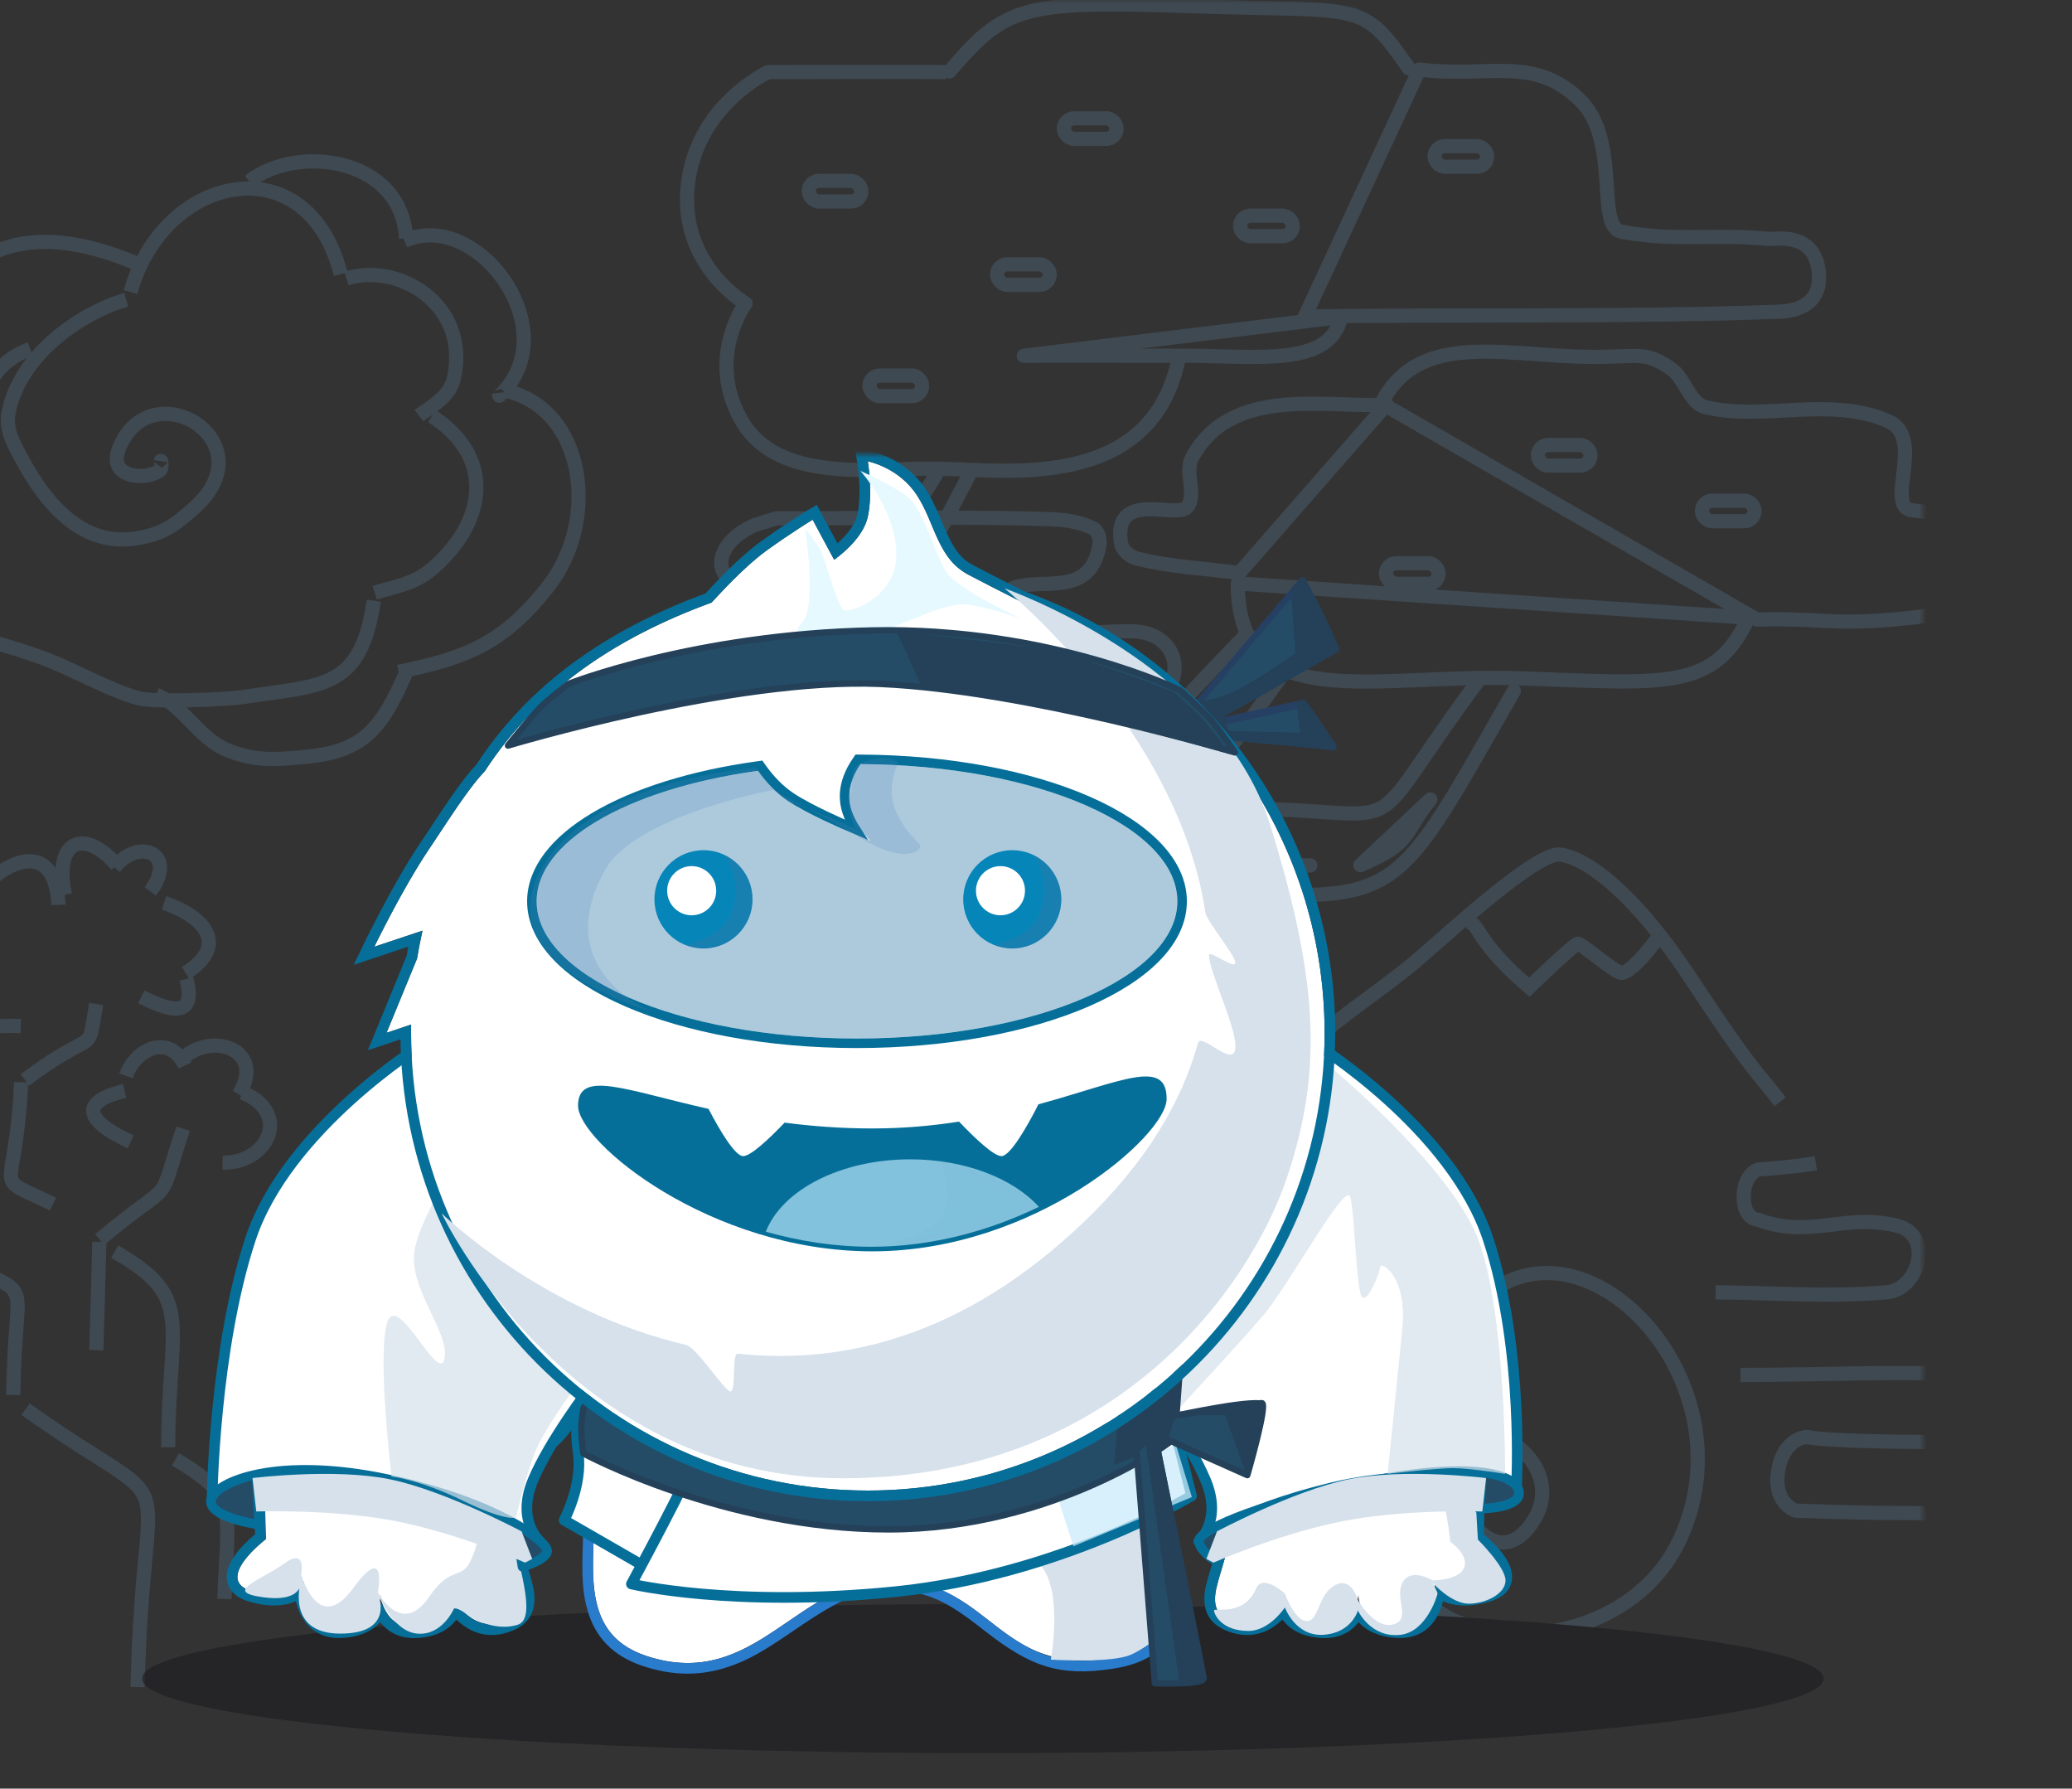 <svg xmlns="http://www.w3.org/2000/svg" width="292" height="252" viewBox="0 0 292 252" xmlns:xlink="http://www.w3.org/1999/xlink">
  <rect x="0" y="0" width="292" height="252" fill="#333333" stroke="none"/>
  <defs>
    <rect id="a" width="292" height="252"/>
    <rect id="c" width="292" height="252"/>
    <path id="e" d="M0,10.197 C2.255,4.345 10.513,0 20.343,0 C28.083,0 34.849,2.693 38.477,6.695 C31.785,9.931 23.663,12.319 14.899,12.319 C9.651,12.319 4.627,11.508 0,10.197 Z"/>
  </defs>
  <g fill="none" fill-rule="evenodd">
    <g opacity=".5">
      <mask id="b" fill="white">
        <use xlink:href="#a"/>
      </mask>
      <g transform="translate(-21)" opacity=".314" mask="url(#b)">
        <g transform="translate(115.131)">
          <path stroke="#81BFF1" stroke-width="2" d="M35.779,133.012 C31.388,117.816 33.108,126.185 31.298,107.737 M37.358,107.751 C39.796,117.766 39.291,122.391 43.897,124.111 C48.504,125.832 70.671,100.346 81.617,89.283 M72.611,114.588 C77.107,108.31 81.603,102.031 86.098,95.753 M73.892,113.905 C107.972,113.249 95.309,121.315 114.352,95.69 M69.624,125.297 C104.065,126.887 100.811,129.42 119.218,97.347 M56.905,154.41 C50.359,141.581 61.837,137.381 70.904,125.745 M17.214,153.297 C30.604,142.128 24.456,148.429 35.651,134.383 M34.925,74.505 C35.289,69.338 34.652,72.315 38.212,66.111 M38.596,74.23 C39.962,71.641 41.327,69.051 42.693,66.462 M39.676,10.062 C47.581,0.844 49.882,0.043 73.947,0.873 C98.011,1.703 97.666,-0.106 104.405,9.622" stroke-linecap="round" stroke-linejoin="round"/>
          <path stroke="#81BFF1" stroke-width="2" d="M38.792,10.163 C35.595,10.09 14.102,10.163 14.102,10.163 C14.102,10.163 4.041,14.789 2.799,26.074 C1.557,37.359 10.942,42.747 10.942,42.747 C10.942,42.747 5.406,50.224 10.212,58.968 C15.346,68.308 28.942,65.9 38.086,66.031 C47.23,66.162 68.33,69.49 72.023,50.224" stroke-linecap="round" stroke-linejoin="round"/>
          <path stroke="#81BFF1" stroke-width="2" d="M50.154,50.124 C53.441,50.089 63.037,50.125 72.984,50.124 C82.932,50.124 93.333,51.784 94.856,44.653 L50.154,50.124 Z M89.76,44.59 C109.669,44.29 136.396,44.703 156.295,43.923 C157.212,43.887 162.812,43.923 162.173,38.237 C161.534,32.55 156.044,33.747 155.139,33.659 C147.446,32.907 142.047,34.049 134.422,32.662 C130.605,31.967 134.422,19.674 128.401,13.964 C121.876,7.777 115.706,11.003 105.884,9.8 L89.76,44.59 Z M12.195,73.991 C6.68,76.458 6.63,80.702 9.006,81.704 C11.383,82.705 27.684,81.073 30.289,83.525 C31.942,85.081 30.678,86.953 30.289,87.367 C22.564,95.589 6.654,81.328 0.473,92.402 C-0.268,93.728 0.106,97.205 1.306,97.975 L13.587,98.768 C20.584,103.261 14.996,107.349 23.257,107.274 C36.51,107.154 44.275,106.956 57.474,105.589 C59.302,105.4 62.778,104.604 62.458,101.335 C62.406,100.798 61.497,99.183 61.953,99.044 C62.18,98.976 72.112,100.308 71.354,93.362 C71.191,91.866 69.753,88.934 65.156,88.934 C59.049,88.934 54.797,89.855 48.731,89.674 C47.777,89.645 46.885,88.851 46.252,88.033 C45.88,87.553 45.84,86.751 45.991,86.133 C47.89,78.334 59.061,86.694 60.801,76.843 C60.95,76.001 60.639,74.806 59.953,74.456 C57.968,73.444 55.709,73.21 53.537,73.14 C40.798,72.733 28.049,73.065 15.305,73.027 L12.195,73.991 Z M101.273,56.978 C93.485,57.629 79.387,54 73.828,64.549 C72.786,66.526 74.569,69.765 73.175,71.435 C71.697,73.208 62.666,68.855 63.846,76.486 C64.018,77.602 65.14,78.447 66.107,78.694 C70.827,79.9 75.705,80.059 80.504,80.741 L101.273,56.978 Z M80.309,82.202 C80.309,101.142 99.525,94.868 119.911,95.562 C140.297,96.257 147.502,97.507 152.25,87.026 L80.309,82.202 Z" stroke-linecap="round" stroke-linejoin="round"/>
          <rect width="7.419" height="2.897" x="19.839" y="25.486" stroke="#81BFF1" stroke-width="2" rx="1.448"/>
          <rect width="7.419" height="2.897" x="55.804" y="16.671" stroke="#81BFF1" stroke-width="2" rx="1.448"/>
          <rect width="7.419" height="2.897" x="80.637" y="30.383" stroke="#81BFF1" stroke-width="2" rx="1.448"/>
          <rect width="7.419" height="2.897" x="101.189" y="79.355" stroke="#81BFF1" stroke-width="2" rx="1.448"/>
          <rect width="7.419" height="2.897" x="145.717" y="70.54" stroke="#81BFF1" stroke-width="2" rx="1.448"/>
          <rect width="7.419" height="2.897" x="122.597" y="62.704" stroke="#81BFF1" stroke-width="2" rx="1.448"/>
          <rect width="7.419" height="2.897" x="46.385" y="37.239" stroke="#81BFF1" stroke-width="2" rx="1.448"/>
          <rect width="7.419" height="2.897" x="28.402" y="52.91" stroke="#81BFF1" stroke-width="2" rx="1.448"/>
          <rect width="7.419" height="2.897" x="34.396" y="90.283" stroke="#81BFF1" stroke-width="2" rx="1.448"/>
          <rect width="7.419" height="2.897" x="108.04" y="20.589" stroke="#81BFF1" stroke-width="2" rx="1.448"/>
          <path stroke="#81BFF1" stroke-width="2" d="M153.455,87.289 C162.555,87.05 163.527,88.044 172.606,87.289 C186.179,86.16 174.311,84.813 184.91,81.44 C189.035,80.128 191.124,81.673 195.333,80.775 C195.748,80.687 198.339,79.629 197.7,77.031 C197.061,74.433 193.923,73.027 193.923,73.027 C193.923,73.027 183.398,72.939 175.275,71.891 C171.468,71.4 177.177,61.72 172.078,59.402 C163.912,55.688 154.23,59.382 146.155,57.339 C143.997,56.793 143.316,53.342 141.436,52.012 C137.029,48.894 136.638,50.793 125.869,50.134 C115.1,49.475 105.189,47.707 100.55,56.803 L153.455,87.289 Z M40.974,151.333 C45.624,147.072 55.778,133.64 60.427,129.38 L40.974,151.333 Z M33.896,145.557 C37.752,141.355 41.609,137.153 45.465,132.951 L33.896,145.557 Z M58.264,118.218 C62.939,113.271 73.793,101.911 78.468,96.964 L58.264,118.218 Z M70.279,121.607 C77.069,122.908 84.215,122.354 90.539,121.929 L70.279,121.607 Z M97.585,121.887 C105.102,118.662 103.444,117.574 107.452,112.625 L97.585,121.887 Z M34.276,111.904 C34.276,120.856 35.601,122.835 36.483,125.754 L34.276,111.904 Z" stroke-linecap="round" stroke-linejoin="round"/>
        </g>
        <g transform="translate(130.297 120.026)">
          <path stroke="#81BFF1" stroke-width="2" d="M0.021,75.466 C12.484,74.401 6.657,73.537 17.568,77.371 M8.085,73.82 C14.101,54.917 24.242,52.276 40.873,55.63"/>
          <path stroke="#81BFF1" stroke-width="2" d="M39.34,55.484 C43.781,44.053 46.836,36.391 58.54,33.947 C72.347,31.063 86.343,50.157 77.636,64.995 C67.826,81.713 45.514,73.69 50.148,61.847 C54.163,51.586 72.143,52.493 65.633,63.674 M80.832,56.483 C90.748,52.992 95.853,55.716 95.096,68.434 M95.901,67.542 C109.449,45.348 138.594,72.545 127.494,96.762 C118.424,116.55 83.281,113.952 88.214,92.54 C92.768,72.776 113.385,84.291 106.735,94.334 C102.013,101.466 97.382,93.479 97.382,93.479 M74.508,27.722 C80.257,22.595 85.85,19.163 90.545,15.131 C95.24,11.099 107.255,0.02 110.509,0.372 C113.876,0.736 120.595,5.114 128.944,17.779 C137.294,30.444 137.737,30.294 141.578,35.194"/>
          <path stroke="#81BFF1" stroke-width="2" d="M97.343,9.871 C99.323,9.813 98.168,12.203 106.223,19.072 C106.223,19.072 112.512,12.947 113.08,12.947 C113.648,12.947 117.616,16.465 119.003,16.996 C120.389,17.527 124.153,12.358 124.153,12.358 M146.603,43.868 C143.095,44.46 138.487,44.745 138.487,44.745 C138.487,44.745 136.441,45.365 136.441,48.598 C136.441,51.83 138.487,51.83 138.487,51.83 C145.768,54.548 150.537,50.885 157.963,52.644 C163.281,53.904 161.165,61.635 156.593,62.043 C148.624,62.755 140.465,62.114 132.481,62.043 M135.975,73.692 C147.356,73.688 158.744,73.101 170.117,73.68 C174.144,73.885 171.842,83.167 168.113,83.167 C146.815,83.167 145.388,82.42 145.388,82.42 C145.388,82.42 142.217,82.443 141.341,86.931 C140.464,91.419 143.388,92.799 143.883,92.818 C155.899,93.275 167.737,93.285 179.752,92.818"/>
        </g>
        <path stroke="#81BFF1" stroke-width="2" d="M11.768,26.32 C4.687,25.997 6.201,28.254 5.479,21.726 M7.001,6.149 C11.365,2.051 16.709,1.175 17.072,9.24 M17.99,7.811 C16.358,-0.046 20.8,-1.577 25.309,3.635 M24.942,3.964 C28.426,-0.349 33.977,1.981 30.022,7.341 M31.961,8.961 C37.4,10.75 41.356,14.825 35.005,18.846 M28.75,22.192 C31.698,23.641 36.771,26.008 35.11,19.656 M22.39,23.201 C21.075,31.027 22.677,26.13 12.36,33.901 M11.818,34.223 C11.077,50.991 7.249,46.923 16.301,51.401 M34.651,40.766 C30.664,52.769 34.006,47.055 22.89,56.399 M22.848,56.731 L22.411,71.984 M24.996,58.09 C36.463,64.617 32.563,67.889 32.545,85.669 M33.566,87.348 C42.574,92.752 40.903,94.044 40.468,107.03 M0.829,58.099 C14.68,65.835 10.901,59.446 10.712,78.289 M12.443,80.292 C35.653,96.814 29.022,84.608 28.228,119.438 M40.214,45.546 C46.531,45.714 50.052,38.61 43.021,35.671 M42.498,35.946 C46.276,29.791 39.127,27.177 34.955,30.553 M34.9,31.862 C32.861,27.465 28.094,29.215 26.587,33.328 M26.405,35.456 C19.458,37.1 21.418,39.955 27.248,42.618" transform="translate(12.16 118.251)"/>
        <g transform="matrix(-1 0 0 1 102.604 22.646)">
          <path stroke="#81BFF1" stroke-width="2" d="M62.545,14.398 C74.444,9.425 85.485,9.742 92.144,22.966 M46.485,2.916 C39.885,-2.321 25.049,-0.62 24.363,10.943 M24.623,11.284 C14.306,6.662 1.587,23.953 11.203,33.103 C11.295,33.19 11.235,32.832 11.25,32.697"/>
          <path stroke="#81BFF1" stroke-width="2" d="M10.472,32.369 C-1.043,34.944 -2.842,50.797 4.293,59.917 C10.829,68.27 16.192,70.099 25.424,72.01 M24.457,72.309 C27.928,80.162 30.438,83.205 38.466,83.98 C42.69,84.388 45.681,84.656 49.621,83.011 C53.711,81.304 55.784,76.702 59.598,75.236"/>
          <path stroke="#81BFF1" stroke-width="2" d="M28.915,61.984 C30.814,74.517 35.881,73.81 47.404,75.571 C49.716,75.925 59.999,76.321 62.027,75.747 C67.115,74.308 71.77,71.261 76.814,69.63 C78.159,69.195 102.298,60.289 101.365,71.851 C101.017,76.17 91.923,79.27 90.776,71.887 M77.342,26.516 C81.845,28.18 84.223,31.679 84.502,37.246 M63.819,19.578 C70.193,21.45 78.713,27.221 80.375,35.377 C80.866,37.783 79.767,39.705 78.654,41.794 C74.987,48.674 69.791,54.571 62.027,53.147 C58.745,52.546 57.102,51.505 54.173,48.863 C43.72,39.436 60.536,29.41 64.857,40.613 C66.508,44.892 60.696,45.043 59.031,43.574 C58.742,43.319 58.876,41.91 58.937,42.323 M63.206,18.509 C58.581,1.734 38.219,-2.458 33.584,15.985 M32.782,16.592 C25.554,14.294 15.382,20.136 17.618,30.582 C18.197,33.285 20.846,34.617 22.57,35.906 M20.755,35.988 C12.299,41.366 12.556,50.24 20.448,57.272 C23.091,59.628 25.539,59.866 28.797,60.869"/>
        </g>
      </g>
    </g>
    <mask id="d" fill="white">
      <use xlink:href="#c"/>
    </mask>
    <g transform="translate(20 64)" mask="url(#d)">
      <g transform="rotate(-44 108.95 -160.69)">
        <path fill="#244C66" fill-rule="nonzero" stroke="#264063" stroke-width="1.075" d="M0.857,13.777 C1.718,14.059 11.078,25.43 11.078,25.43 C11.078,25.43 12.248,18.175 12.248,18.175 L1.151,11.316 C1.151,11.316 -0.004,13.495 0.857,13.777 Z" stroke-linecap="round" stroke-linejoin="round"/>
        <polygon fill="#244C66" fill-rule="nonzero" stroke="#264063" stroke-width=".896" points="1.98 10.582 23.198 2.612 22.692 13.41 1.593 13.621" stroke-linecap="round" stroke-linejoin="round" transform="rotate(15 12.396 8.117)"/>
        <path fill="#244159" fill-rule="nonzero" d="M1.698,7.346 L0.257,13.578 C0.257,13.578 10.693,25.885 11.209,25.885 C11.725,25.885 12.849,18.244 12.849,18.033 C12.849,17.821 11.703,17.371 11.703,17.371 L9.137,20.843 L2.074,13.691 L2.947,11.752 C2.947,11.752 20.64,16.299 21.114,16.299 C21.589,16.299 24.964,5.587 24.69,5.344 C24.416,5.1 22.238,5.342 22.238,5.342 L16.436,12.27 C16.436,12.27 11.42,11.648 7.184,10.385 C2.947,9.122 1.698,7.346 1.698,7.346 Z" style="mix-blend-mode:darken"/>
      </g>
      <ellipse cx="118.5" cy="172.5" fill="#252527" fill-rule="nonzero" rx="118.5" ry="10.5"/>
      <g transform="translate(9.42)">
        <g transform="translate(50.142 127.079)">
          <path fill="#FFFFFF" fill-rule="nonzero" d="M0.208,0.323 C0.208,0.323 2.636,10.362 3.129,18.924 C3.621,27.486 0.4,37.791 10.429,41.197 C26.158,46.472 32.026,29.668 45.724,30.474 C59.421,31.279 60.161,43.989 76.04,41.546 C88.671,39.602 81.607,29.388 81.607,22.558 C81.607,15.728 83.509,1.773 83.509,1.773 L0.208,0.323 Z" transform="translate(1 1)"/>
          <path stroke="#297BCC" stroke-width="1.5" d="M0.479,1.5 C0.502,1.594 0.546,1.778 0.607,2.043 C0.709,2.487 0.822,2.997 0.945,3.565 C1.296,5.189 1.646,6.953 1.973,8.795 C2.457,11.517 2.846,14.169 3.107,16.66 C3.228,17.812 3.32,18.917 3.38,19.967 C3.463,21.406 3.45,22.775 3.363,25.219 C3.355,25.45 3.355,25.45 3.347,25.68 C3.156,30.982 3.243,33.239 4.014,35.782 C5.056,39.22 7.318,41.593 11.188,42.907 C15.41,44.323 19.18,44.295 22.887,43.038 C25.666,42.096 27.672,40.913 31.994,37.954 C32.011,37.942 32.011,37.942 32.028,37.93 C38.67,33.381 41.845,31.938 46.68,32.222 C51.536,32.508 54.321,33.917 59.209,37.737 C59.455,37.929 59.455,37.929 59.701,38.121 C65.879,42.946 69.731,44.429 77.154,43.287 C81.582,42.606 84.072,40.873 84.956,38.102 C85.622,36.015 85.405,33.868 84.469,29.906 C84.427,29.729 84.395,29.595 84.321,29.286 C83.588,26.22 83.357,24.975 83.357,23.558 C83.357,21.472 83.536,18.573 83.859,15.073 C83.988,13.673 84.138,12.203 84.304,10.686 C84.511,8.79 84.734,6.919 84.956,5.154 C85.034,4.536 85.106,3.976 85.171,3.484 C85.21,3.189 85.238,2.982 85.253,2.874 L85.367,2.038 L84.522,2.023 L1.221,0.573 L0.251,0.556 L0.479,1.5 Z"/>
          <path fill="#D6E1EB" fill-rule="nonzero" d="M2.233,6.503 C2.233,6.503 26.007,23.63 42.184,23.63 C58.361,23.63 64.109,25.793 67.191,29.58 C70.274,33.368 68.523,42.749 68.523,42.749 C68.523,42.749 77.08,43.278 79.808,42.056 C82.536,40.834 84.606,38.848 84.606,34.848 C84.606,30.849 82.536,23.63 82.536,23.63 L84.229,2.714 C84.229,2.714 67.439,18.809 41,18.809 C14.561,18.809 2.233,6.503 2.233,6.503 Z" style="mix-blend-mode:multiply"/>
        </g>
        <g transform="translate(3 84)">
          <path fill="#FFFFFF" fill-rule="nonzero" d="M25.556,0.42 C25.556,0.42 20.951,5.027 15.784,11.685 C10.618,18.343 3.569,28.716 3.569,28.716 L11.875,25.954 C11.875,25.954 9.834,28.748 7.967,31.017 C6.1,33.286 5.035,35.62 5.035,35.62 L10.41,35.16 C10.41,35.16 6.577,42.244 5.035,49.889 C3.494,57.535 4.058,67.84 4.058,67.84 C4.058,67.84 -3.495,73.565 2.103,75.205 C7.701,76.846 9.432,73.824 9.432,73.824 C9.432,73.824 9.218,80.657 14.807,80.268 C20.396,79.879 20.182,75.666 20.182,75.666 C20.182,75.666 20.604,80.701 25.556,80.268 C30.508,79.835 30.442,76.126 30.442,76.126 C30.442,76.126 33.126,81.476 38.26,79.348 C43.395,77.22 37.572,71.339 38.26,64.158 C38.948,56.977 41.29,56.031 44.123,53.571 C46.957,51.112 48.521,46.667 48.521,46.667 L25.556,0.42 Z" transform="translate(1 1)"/>
          <path stroke="#066F99" stroke-width="1.5" d="M10.842,28.42 C10.315,29.114 9.785,29.799 9.27,30.448 C9.119,30.637 8.972,30.822 8.827,31.001 C8.677,31.187 8.53,31.367 8.388,31.541 C8.336,31.604 8.284,31.667 8.232,31.731 C7.43,32.731 6.72,33.799 6.11,34.867 C5.896,35.241 5.709,35.589 5.551,35.902 C5.455,36.092 5.388,36.231 5.353,36.309 L4.82,37.477 L6.099,37.367 L10.13,37.022 C10.022,37.242 9.91,37.475 9.794,37.72 C9.082,39.221 8.37,40.87 7.706,42.618 C6.66,45.369 5.831,48.104 5.3,50.741 C4.994,52.256 4.757,53.934 4.583,55.747 C4.203,59.686 4.139,63.852 4.258,67.606 C4.268,67.936 4.279,68.232 4.29,68.491 C4.188,68.575 4.072,68.672 3.943,68.782 C3.454,69.198 2.965,69.652 2.506,70.13 C1.769,70.899 1.18,71.656 0.793,72.39 C-0.284,74.429 0.326,76.173 2.892,76.925 C5.907,77.808 8.195,77.523 9.804,76.459 C9.899,77.091 10.05,77.716 10.268,78.312 C11.162,80.76 12.99,82.216 15.859,82.017 C18.43,81.838 20.155,80.883 21.121,79.389 C21.153,79.34 21.184,79.29 21.213,79.241 C21.232,79.276 21.251,79.311 21.271,79.346 C22.302,81.191 24.07,82.239 26.622,82.016 C28.888,81.817 30.442,80.961 31.354,79.644 C31.518,79.407 31.654,79.169 31.765,78.935 C31.925,79.125 32.1,79.319 32.291,79.513 C34.217,81.469 36.677,82.23 39.547,81.041 C41.34,80.298 42.155,79.054 42.147,77.31 C42.141,76.13 42.075,75.872 41.019,72.306 C40.135,69.319 39.801,67.374 40.007,65.23 C40.466,60.436 41.444,58.609 44.009,56.473 C44.12,56.38 44.235,56.285 44.389,56.159 C44.584,55.999 44.696,55.908 44.784,55.835 C45.117,55.563 45.365,55.354 45.615,55.138 C46.48,54.388 47.274,53.435 48.003,52.327 C48.638,51.362 49.189,50.333 49.656,49.304 C49.819,48.944 49.961,48.609 50.08,48.308 C50.152,48.124 50.202,47.991 50.228,47.916 L50.334,47.617 L50.193,47.333 L27.228,1.086 L26.764,0.151 L26.026,0.889 C25.988,0.927 25.916,1 25.812,1.106 C25.64,1.282 25.44,1.489 25.214,1.725 C24.569,2.4 23.843,3.179 23.052,4.052 C20.793,6.545 18.465,9.296 16.192,12.225 C15.156,13.56 14,15.101 12.746,16.814 C12.456,17.211 12.161,17.615 11.862,18.028 C10.074,20.493 8.208,23.133 6.374,25.773 C5.732,26.697 5.14,27.555 4.612,28.325 C4.427,28.594 4.263,28.834 4.122,29.04 C3.979,29.25 3.979,29.25 3.949,29.294 L2.704,31.126 L4.806,30.427 L10.842,28.42 L10.842,28.42 Z"/>
        </g>
        <path fill="#D6E1EB" fill-rule="nonzero" d="M34.97,109.826 C34.97,109.826 40.223,120.009 43.57,123.198 C46.916,126.387 51.993,131.914 51.993,131.914 C51.993,131.914 52.763,135.249 49.176,138.378 C45.59,141.507 41.701,145.676 42.572,150.874 C43.444,156.072 46.373,163.986 43.57,164.902 C40.766,165.818 37.672,164.409 36.321,163.409 C34.97,162.409 34.553,162.633 34.553,162.633 C34.553,162.633 32.923,166.475 29.374,166.162 C25.826,165.849 23.831,160.502 23.831,160.502 C23.831,160.502 26.4,166.162 18.527,166.162 C10.653,166.162 13.009,158.586 13.009,158.586 C13.009,158.586 13.559,161.813 7.706,161.044 C1.853,160.274 7.364,158.66 10.609,156.303 C13.855,153.946 13.009,157.795 13.009,157.795 C13.009,157.795 15.421,166.513 20.308,159.815 C25.195,153.116 23.831,160.332 23.831,160.332 C23.831,160.332 27.153,166.657 31.017,161.044 C34.881,155.43 35.905,160.06 37.849,153.31 C39.794,146.559 36.902,135.461 34.553,133.273 C32.204,131.085 31.732,129.837 31.732,129.837 C31.732,129.837 32.305,133.892 32.924,134.714 C33.543,135.536 29.767,132.289 28.908,130.465 C28.049,128.641 28.315,123.379 31.434,117.369 C34.553,111.359 34.97,109.826 34.97,109.826 Z" style="mix-blend-mode:multiply"/>
        <g fill-rule="nonzero" transform="translate(0 82.725)">
          <path fill="#FFFFFF" stroke="#066F99" stroke-width="1.5" d="M30.21,0.366 C30.21,0.366 11.028,12.239 5.882,27.843 C0.736,43.447 0.476,64.264 0.476,64.264 C0.476,64.264 9.707,59.24 20.501,61.148 C31.295,63.056 46.658,70.435 46.658,70.435 C46.658,70.435 43.315,67.58 45.666,61.891 C48.018,56.203 53.871,48.602 53.871,48.602 L30.21,0.366 Z" stroke-linecap="round" stroke-linejoin="round"/>
          <path fill="#244C66" stroke="#066F99" stroke-width="1.344" d="M7.122,68.095 C7.122,68.095 -0.266,67.057 0.332,64.547 C0.931,62.036 9.611,58.377 25.162,61.663 C40.713,64.948 47.689,70.485 47.689,71.756 C47.689,73.028 44.213,74.019 44.213,74.019 L43.456,69.393 C43.456,69.393 34.509,63.754 24.924,62.333 C15.34,60.911 6.796,62.023 6.796,62.023 L7.122,68.095 Z" stroke-linecap="round" stroke-linejoin="round"/>
          <path fill="#D6E1EB" d="M6.166,61.518 L6.698,66.23 C6.698,66.23 17.908,65.848 26.829,67.686 C35.749,69.524 44.579,73.433 44.579,73.433 L45.583,72.91 L44.087,69.034 C44.087,69.034 33.36,63.315 25.565,61.702 C17.769,60.089 6.166,61.518 6.166,61.518 Z" style="mix-blend-mode:multiply"/>
          <path fill="#D6E1EB" d="M25.756,61.296 C25.756,61.296 23.736,44.612 25.104,39.725 C26.473,34.838 32.388,48.425 33.202,44.719 C34.017,41.013 28.103,34.804 28.99,29.472 C29.876,24.141 37.093,13.454 37.093,14.27 C37.093,15.086 52.897,47.023 52.897,47.023 C52.897,47.023 47.215,54.429 45.807,58.318 C44.399,62.207 43.309,67.092 43.309,67.092 C43.309,67.092 41.89,67.678 35.792,64.7 C29.695,61.721 25.756,61.296 25.756,61.296 Z" opacity=".7" style="mix-blend-mode:multiply"/>
        </g>
        <g transform="translate(132 84)">
          <path fill="#FFFFFF" fill-rule="nonzero" d="M23.652,0.42 C23.652,0.42 32.817,9.082 36.88,16.446 C42.331,26.325 48.356,43.746 47.198,42.113 C45.412,41.869 42.333,40.261 40.527,40.357 C40.527,40.357 42.632,42.244 44.174,49.889 C45.715,57.535 45.151,67.84 45.151,67.84 C45.151,67.84 52.704,73.565 47.105,75.205 C41.507,76.846 39.776,73.824 39.776,73.824 C39.776,73.824 39.99,80.657 34.402,80.268 C28.813,79.879 29.027,75.666 29.027,75.666 C29.027,75.666 28.604,80.701 23.652,80.268 C18.7,79.835 18.766,76.126 18.766,76.126 C18.766,76.126 16.083,81.476 10.948,79.348 C5.814,77.22 11.636,71.339 10.948,64.158 C10.261,56.977 7.919,56.031 5.085,53.571 C2.252,51.112 0.688,46.667 0.688,46.667 L23.652,0.42 Z" transform="translate(1 1)"/>
          <path stroke="#066F99" stroke-width="1.5" d="M43.234,42.373 C43.625,42.483 44.074,42.627 44.597,42.807 C44.725,42.851 44.856,42.897 45.026,42.956 C46.62,43.514 47.225,43.711 47.844,43.817 C47.854,43.825 47.865,43.832 47.876,43.839 C48.257,44.088 48.802,43.985 49.016,43.511 C49.126,43.268 49.113,43.091 49.047,42.744 C48.976,42.37 48.809,41.764 48.557,40.957 C48.04,39.303 47.202,36.922 46.219,34.33 C43.773,27.881 40.987,21.523 38.537,17.084 C38.013,16.134 37.392,15.138 36.683,14.101 C35.574,12.479 34.263,10.776 32.792,9.022 C31.124,7.034 29.339,5.082 27.554,3.248 C26.929,2.606 26.349,2.024 25.827,1.513 C25.514,1.206 25.289,0.989 25.167,0.875 L24.431,0.179 L23.98,1.086 L1.016,47.333 L0.875,47.617 L0.98,47.916 C1.007,47.991 1.056,48.125 1.129,48.308 C1.248,48.609 1.39,48.944 1.553,49.304 C2.02,50.333 2.571,51.362 3.205,52.327 C3.935,53.435 4.729,54.388 5.594,55.138 C5.843,55.354 6.092,55.563 6.424,55.835 C6.512,55.908 6.624,55.999 6.82,56.159 C6.974,56.285 7.089,56.38 7.2,56.473 C9.764,58.609 10.743,60.436 11.202,65.23 C11.407,67.374 11.074,69.319 10.19,72.306 C9.134,75.872 9.068,76.131 9.062,77.31 C9.054,79.054 9.869,80.298 11.661,81.041 C14.532,82.23 16.991,81.469 18.917,79.513 C19.109,79.319 19.284,79.125 19.443,78.935 C19.554,79.169 19.69,79.407 19.855,79.644 C20.766,80.961 22.32,81.817 24.587,82.016 C27.139,82.239 28.907,81.191 29.938,79.346 C29.957,79.311 29.977,79.276 29.995,79.241 C30.025,79.29 30.056,79.34 30.087,79.389 C31.054,80.883 32.778,81.838 35.35,82.017 C38.219,82.216 40.047,80.76 40.941,78.312 C41.159,77.716 41.31,77.091 41.405,76.459 C43.014,77.523 45.302,77.808 48.316,76.925 C50.883,76.173 51.493,74.429 50.416,72.39 C50.029,71.656 49.44,70.899 48.702,70.13 C48.244,69.652 47.755,69.198 47.266,68.782 C47.137,68.672 47.02,68.575 46.918,68.491 C46.929,68.232 46.941,67.936 46.951,67.606 C47.07,63.851 47.006,59.686 46.626,55.747 C46.451,53.934 46.214,52.256 45.909,50.741 C45.596,49.187 45.245,47.796 44.863,46.558 C44.318,44.791 43.733,43.402 43.138,42.347 L43.234,42.373 Z"/>
        </g>
        <path fill="#D6E1EB" fill-rule="nonzero" d="M157.581,86.167 C157.581,86.167 166.885,95.594 171.043,104.029 C175.2,112.463 180.816,128.559 180.816,128.559 L174.65,126.573 C174.65,126.573 178.207,134.955 178.207,138.743 C178.207,142.531 178.857,152.914 178.857,152.914 C178.857,152.914 182.749,156.787 182.749,158.666 C182.749,160.545 179.982,161.944 177.547,161.944 C175.113,161.944 172.464,159.002 172.464,159.002 C172.464,159.002 173.178,160.336 173.168,160.523 C173.157,160.71 171.655,165.881 167.982,166.326 C163.737,166.839 161.944,162.903 161.944,162.903 C161.944,162.903 161.081,166.065 157.096,166.326 C153.11,166.586 151.654,162.472 151.654,162.472 C151.654,162.472 149.504,165.785 146.514,165.785 C142.661,165.785 141.667,163.371 141.667,162.903 C141.667,162.435 145.868,163.834 147.592,159.815 C148.521,157.651 151.654,160.523 151.654,160.523 C151.654,160.523 153.003,164.257 154.649,164.393 C156.294,164.528 156.38,161.217 158.041,159.815 C160.881,157.418 161.944,161.43 161.944,161.43 C161.944,161.43 164.292,165.584 166.923,164.864 C169.553,164.145 167.062,161.246 168.219,159.002 C169.375,156.758 172.464,158.666 172.464,158.666 C172.464,158.666 176.234,158.684 176.922,156.851 C177.61,155.018 174.978,153.243 174.978,153.243 C174.978,153.243 172.814,132.13 164.47,128.254 C156.126,124.378 133.967,132.275 133.967,132.275 C133.967,132.275 147.306,119.839 151.383,108.868 C155.461,97.897 157.581,86.167 157.581,86.167 Z" style="mix-blend-mode:multiply"/>
        <g fill-rule="nonzero" transform="matrix(-1 0 0 1 184.83 82.725)">
          <path fill="#FFFFFF" stroke="#066F99" stroke-width="1.5" d="M28.864,0.366 C28.864,0.366 9.682,12.239 4.536,27.843 C-0.61,43.447 0.542,62.884 0.542,62.884 C0.542,62.884 12.78,59.576 26.529,62.884 C40.277,66.192 45.312,70.435 45.312,70.435 C45.312,70.435 41.969,67.58 44.321,61.891 C46.672,56.203 52.525,48.602 52.525,48.602 L28.864,0.366 Z" stroke-linecap="round" stroke-linejoin="round"/>
          <path fill="#244C66" stroke="#066F99" stroke-width="1.344" d="M5.775,65.838 C5.775,65.838 -0.386,65.829 0.213,63.319 C0.811,60.809 7.466,59.047 23.017,62.333 C38.568,65.618 45.292,69.071 45.292,70.342 C45.292,71.614 43.334,72.902 43.334,72.902 L42.11,69.393 C42.11,69.393 33.163,63.754 23.578,62.333 C13.994,60.911 5.45,62.023 5.45,62.023 L5.775,65.838 Z" stroke-linecap="round" stroke-linejoin="round"/>
          <path fill="#D6E1EB" d="M4.821,61.518 L5.352,66.23 C5.352,66.23 16.563,65.848 25.483,67.686 C34.404,69.524 43.234,73.433 43.234,73.433 L44.237,72.91 L42.742,69.034 C42.742,69.034 32.014,63.315 24.219,61.702 C16.423,60.089 4.821,61.518 4.821,61.518 Z" style="mix-blend-mode:multiply"/>
          <path fill="#D6E1EB" d="M18.698,60.933 C18.698,60.933 17.414,48.288 16.638,40.587 C15.862,32.886 19.747,31 19.747,31.743 C19.747,32.486 21.416,36.714 22.269,36.081 C23.122,35.449 23.311,24.168 23.976,21.911 C24.641,19.653 32.689,34.484 36.242,38.633 C39.795,42.783 49.288,53.002 49.288,53.002 L48.734,44.197 L27.086,3.295 C27.086,3.295 9.792,17.638 5.911,27.929 C2.031,38.221 2.131,60.933 2.131,60.933 C2.131,60.933 7.018,60.126 9.476,60.126 C11.934,60.126 18.698,60.933 18.698,60.933 Z" opacity=".7" style="mix-blend-mode:multiply"/>
        </g>
        <g fill-rule="nonzero" transform="translate(49.796 128.528)">
          <path fill="#FFFFFF" stroke="#066F99" stroke-width="1.5" d="M2.566,5.009 C2.566,5.009 1.628,7.665 2.27,12.195 C2.912,16.726 0.287,21.651 0.287,21.651 L14.257,29.7 L17.836,16.726 L2.566,5.009 Z" stroke-linecap="round" stroke-linejoin="round"/>
          <path fill="#FFFFFF" stroke="#066F99" stroke-width="1.5" d="M18.439,13.424 C18.439,14.611 9.766,30.64 9.766,30.64 C9.766,30.64 24.007,34.054 47.06,31.718 C70.114,29.382 88.7,18.221 88.7,18.221 L86.146,8.083 C86.146,8.083 18.439,12.236 18.439,13.424 Z" stroke-linecap="round" stroke-linejoin="round"/>
          <polygon fill="#C8EAFA" points="70.05 19.078 72.046 25.325 88.75 18.398 86.487 10.978" opacity=".738" style="mix-blend-mode:multiply"/>
          <path fill="#244C66" stroke="#244159" stroke-width=".896" d="M4.359,3.108 L3.007,5.919 C3.007,5.919 2.657,7.949 2.694,8.778 C2.808,11.312 3.007,12.252 3.007,12.252 C3.007,12.252 22.778,22.95 46.015,22.95 C69.253,22.95 86.372,10.402 86.372,10.036 C86.372,9.671 87.08,0 87.08,0 C87.08,0 82.887,14.401 44.615,11.475 C27.293,10.151 4.359,3.108 4.359,3.108 Z" stroke-linecap="round" stroke-linejoin="round"/>
          <path fill="#244C66" stroke="#244159" stroke-width=".896" d="M80.89,10.985 L83.536,44.625 C83.536,44.625 90.376,44.87 90.376,43.968 C90.376,43.066 83.53,9.789 83.53,9.789 L80.89,10.985 Z M83.969,9.696 L96.561,15.306 C96.561,15.306 99.503,5.159 98.602,5.159 C97.702,5.159 84.571,7.203 84.571,7.203 L83.969,9.696 Z" stroke-linecap="round" stroke-linejoin="round"/>
          <path fill="#244159" d="M78.352,6.911 L77.798,13.87 L80.62,12.764 L82.274,11.032 L87.027,44.842 C87.027,44.842 88.265,45.09 89.412,44.805 C90.559,44.52 90.871,43.968 90.871,43.968 L84.261,11.151 L85.141,10.699 L86.504,6.859 L93.402,6.821 L96.565,15.583 C96.565,15.583 99.454,6.282 99.041,5.051 C98.629,3.819 86.235,6.535 86.235,6.535 L86.69,0.181 C86.69,0.181 85.224,2.596 82.829,4.356 C80.433,6.115 78.352,6.911 78.352,6.911 Z" style="mix-blend-mode:darken"/>
        </g>
        <g transform="translate(21.328)">
          <path fill="#FFFFFF" fill-rule="nonzero" d="M47.528,19.896 C48.741,18.594 52.216,14.771 55.297,12.553 C59.016,9.875 61.777,8.224 61.777,8.224 L64.801,13.851 C64.801,13.851 68.823,11.164 69.553,7.791 C70.283,4.419 69.553,0 69.553,0 C69.553,0 73.875,0.813 76.465,4.761 C79.056,8.709 79.305,13.644 83.81,16.016 C86.003,17.171 88.725,18.553 90.94,19.667 C115.967,28.509 133.923,52.425 133.923,80.511 C133.923,116.107 105.079,145.006 69.553,145.006 C34.027,145.006 5.184,116.107 5.184,80.511 C5.184,80.124 5.188,79.738 5.194,79.353 L1.728,80.511 L6.029,70.045 C6.244,68.723 6.5,67.415 6.795,66.121 L0,68.391 C0,68.391 4.058,60.016 7.776,54.54 C9.922,51.379 13.188,46.098 15.567,43.662 C23.122,32.032 34.317,24.722 47.528,19.896 Z" transform="translate(2 1)"/>
          <path stroke="#066F99" stroke-width="1.5" d="M49.101,20.254 C34.801,25.508 24.142,33.196 16.978,44.191 C15.998,45.206 14.848,46.694 13.45,48.702 C13.106,49.197 12.746,49.724 12.36,50.298 C11.806,51.121 9.634,54.414 9.156,55.118 C8.87,55.538 8.578,55.983 8.28,56.449 C7.633,57.462 6.96,58.574 6.267,59.77 C5.089,61.804 3.911,63.981 2.788,66.158 C2.395,66.92 2.037,67.627 1.72,68.262 C1.53,68.644 1.396,68.917 1.325,69.064 L0.549,70.666 L2.238,70.102 L7.782,68.25 C7.605,69.109 7.445,69.972 7.303,70.84 L3.034,81.226 L2.412,82.741 L3.966,82.222 L6.434,81.398 C6.434,81.435 6.434,81.473 6.434,81.511 C6.434,117.521 35.612,146.756 71.553,146.756 C107.494,146.756 136.673,117.52 136.673,81.511 C136.673,53.634 119.024,29.087 93.189,19.959 C90.546,18.623 88.082,17.365 86.159,16.352 C83.918,15.172 82.901,13.651 81.325,9.889 C81.224,9.647 81.224,9.647 81.122,9.403 C81.043,9.216 80.978,9.061 80.915,8.912 C80.265,7.388 79.749,6.351 79.093,5.35 C78.356,4.227 77.45,3.279 76.413,2.491 C75.388,1.712 74.292,1.13 73.196,0.715 C72.532,0.464 72.008,0.322 71.692,0.263 L70.639,0.065 L70.813,1.122 C70.822,1.177 70.839,1.287 70.861,1.446 C70.898,1.713 70.935,2.016 70.97,2.348 C71.122,3.816 71.178,5.326 71.079,6.726 C71.031,7.416 70.945,8.055 70.82,8.633 C70.562,9.825 69.802,11.048 68.688,12.232 C68.182,12.77 67.637,13.263 67.093,13.698 C67.079,13.709 67.065,13.72 67.051,13.731 L64.438,8.869 L64.066,8.178 L63.392,8.581 C63.303,8.634 63.134,8.737 62.892,8.887 C62.492,9.135 62.034,9.425 61.524,9.755 C60.071,10.695 58.497,11.765 56.859,12.944 C56.402,13.273 55.926,13.644 55.432,14.054 C54.706,14.655 53.948,15.335 53.162,16.084 C52.335,16.871 51.508,17.703 50.655,18.596 C50.333,18.933 50.022,19.264 49.684,19.626 C49.559,19.76 49.269,20.072 49.101,20.254 L49.101,20.254 Z"/>
          <path fill="#E6F9FF" fill-rule="nonzero" d="M70.507,2.347 C70.507,2.347 75.384,7.709 75.579,13.887 C75.775,20.065 69.075,22.422 68.19,21.95 C67.306,21.478 65.592,15.069 65.003,13.75 C64.414,12.431 62.709,10.494 62.709,10.494 C62.709,10.494 64.464,21.438 62.287,23.684 C60.111,25.93 63.93,26.774 69.438,26.029 C74.946,25.283 81.991,20.479 85.94,21.214 C89.889,21.95 93.231,23.188 93.231,23.188 C93.231,23.188 84.15,19.092 82.513,16.421 C80.876,13.75 79.359,7.566 76.977,5.849 C74.595,4.133 70.507,2.347 70.507,2.347 Z" style="mix-blend-mode:multiply"/>
          <path fill="#D6E1EB" fill-rule="nonzero" d="M11.487,106.944 C11.487,106.944 29.095,144.272 68.041,144.272 C106.986,144.272 125.597,116.787 130.586,102.007 C135.575,87.227 135.234,74.513 128.169,51.985 C121.104,29.456 90.815,18.895 90.815,18.895 C90.815,18.895 115.282,38.722 119.137,64.638 C119.305,65.772 123.249,70.45 123.335,71.606 C123.421,72.762 119.622,69.737 119.638,70.576 C119.685,73.096 123.751,81.224 123.335,83.822 C122.919,86.421 118.515,81.382 118.079,82.959 C115.801,91.182 110.862,99.662 102.116,108.052 C85.028,124.443 67.91,128.285 53.225,126.723 C52.341,126.628 53.029,132.168 52.163,132.037 C51.298,131.905 47.444,125.837 45.918,125.482 C25.598,120.761 11.487,106.944 11.487,106.944 Z" style="mix-blend-mode:multiply"/>
        </g>
        <g transform="translate(44.862 42.76)">
          <path fill="#ADCADD" fill-rule="nonzero" d="M45.987,0.898 C70.675,1.012 90.636,9.629 90.636,20.227 C90.636,30.896 70.407,39.557 45.491,39.557 C20.574,39.557 0.346,30.896 0.346,20.227 C0.346,11.644 13.437,4.361 31.53,1.841 C32.476,3.17 33.9,4.836 35.771,6.091 C39.436,8.551 47.435,11.718 47.435,11.718 C47.435,11.718 44.283,8.621 44.411,5.226 C44.475,3.515 45.242,1.99 45.987,0.898 Z" transform="translate(1)"/>
          <path stroke="#066F99" stroke-width="1.344" d="M46.312,10.113 C44.837,9.485 43.369,8.829 41.994,8.172 C41.069,7.73 40.217,7.302 39.452,6.892 C38.538,6.403 37.763,5.948 37.145,5.533 C35.588,4.488 34.226,3.066 33.077,1.451 L32.841,1.119 L32.437,1.175 C13.698,3.785 0.674,11.336 0.674,20.227 C0.674,31.423 21.241,40.229 46.491,40.229 C71.74,40.229 92.308,31.423 92.308,20.227 C92.308,9.113 72.03,0.342 46.99,0.226 L46.633,0.224 L46.432,0.519 C45.432,1.984 44.801,3.562 44.739,5.2 C44.677,6.849 45.278,8.51 46.312,10.113 Z"/>
          <path fill="#5588BB" fill-rule="nonzero" d="M17.6,35.76 C17.6,35.76 -5.138,29.631 1.703,16.262 C8.543,2.893 32.201,1.452 32.201,1.452 C32.201,1.452 35.965,6.451 37.523,6.397 C37.971,6.382 46.36,10.045 46.36,10.045 C46.36,10.045 45.268,8.541 45.302,5.588 C45.337,2.635 45.642,5.472 45.652,5.362 C45.838,3.168 45.545,1.377 47.063,0.758 C51.059,-0.87 52.337,0.758 52.337,0.758 C52.337,0.758 50.213,4.318 52.289,8.204 C54.365,12.09 56.015,11.986 55.215,12.869 C54.415,13.752 51.955,14.283 47.063,11.345 C42.17,8.408 34.554,4.558 34.554,4.558 C34.554,4.558 15.255,8.191 10.992,15.816 C3.01,30.098 17.6,35.76 17.6,35.76 Z" opacity=".196" style="mix-blend-mode:multiply"/>
        </g>
        <g fill-rule="nonzero" transform="translate(62.806 55.783)">
          <path fill="#0685B9" d="M6.912,0 C10.727,0 13.824,3.103 13.824,6.926 C13.824,10.748 10.727,13.851 6.912,13.851 C3.097,13.851 0,10.748 0,6.926 C0,3.103 3.097,0 6.912,0 Z"/>
          <path fill="#43759E" d="M9.796,0.63 C12.172,1.726 13.824,4.134 13.824,6.926 C13.824,10.748 10.727,13.851 6.912,13.851 C6.072,13.851 5.28,13.622 4.522,13.425 C4.011,13.293 9.381,12.539 10.754,8.936 C12.632,4.008 9.796,0.63 9.796,0.63 Z" opacity=".286" style="mix-blend-mode:multiply"/>
          <path fill="#FFFFFF" d="M5.251,2.245 C7.158,2.245 8.707,3.797 8.707,5.708 C8.707,7.619 7.158,9.171 5.251,9.171 C3.343,9.171 1.794,7.619 1.794,5.708 C1.794,3.797 3.343,2.245 5.251,2.245 Z"/>
          <g transform="translate(43.516)">
            <path fill="#0685B9" d="M6.912,0 C10.727,0 13.824,3.103 13.824,6.926 C13.824,10.748 10.727,13.851 6.912,13.851 C3.097,13.851 0,10.748 0,6.926 C0,3.103 3.097,0 6.912,0 Z"/>
            <path fill="#43759E" d="M9.794,0.629 C12.171,1.724 13.822,4.132 13.822,6.924 C13.822,10.746 10.725,13.85 6.91,13.85 C6.07,13.85 5.278,13.62 4.52,13.424 C4.009,13.291 9.379,12.538 10.752,8.934 C12.63,4.007 9.794,0.629 9.794,0.629 Z" opacity=".286" style="mix-blend-mode:multiply"/>
            <path fill="#FFFFFF" d="M5.251,2.245 C7.158,2.245 8.707,3.797 8.707,5.708 C8.707,7.619 7.158,9.171 5.251,9.171 C3.343,9.171 1.794,7.619 1.794,5.708 C1.794,3.797 3.343,2.245 5.251,2.245 Z"/>
          </g>
        </g>
        <g transform="translate(52.04 87.665)">
          <path fill="#066F99" fill-rule="nonzero" d="M64.88,3.926 C76.492,0.752 83.024,-2.689 82.946,3.212 C82.878,8.348 64.362,24.638 41.473,24.638 C18.583,24.638 -0.06,9.214 0,4.078 C0.059,-0.984 6.654,1.924 18.394,4.568 C19.991,7.654 22.108,11.156 23.233,11.22 C24.294,11.28 26.949,8.767 29.114,6.504 C32.912,7.001 37.04,7.324 41.473,7.324 C45.847,7.324 49.93,6.946 53.696,6.361 C55.885,8.66 58.63,11.282 59.714,11.22 C60.917,11.151 63.257,7.147 64.88,3.926 Z"/>
          <g transform="translate(26.468 11.675)">
            <path fill="#82C2DC" fill-rule="nonzero" d="M0,10.197 C2.255,4.345 10.513,0 20.343,0 C28.083,0 34.849,2.693 38.477,6.695 C31.785,9.931 23.663,12.319 14.899,12.319 C9.651,12.319 4.627,11.508 0,10.197 Z"/>
            <mask id="f" fill="white">
              <use xlink:href="#e"/>
            </mask>
            <path fill="#2268AC" fill-rule="nonzero" d="M15.776,12.267 C15.776,12.267 24.32,10.768 25.313,7.135 C26.306,3.502 24.59,0.295 24.59,0.295 C24.59,0.295 30.496,1.043 33.158,2.639 C35.82,4.234 38.662,6.659 38.662,6.659 C38.662,6.659 31.787,9.985 27.853,11.126 C23.918,12.267 15.776,12.267 15.776,12.267 Z" opacity=".165" style="mix-blend-mode:multiply" mask="url(#f)"/>
          </g>
        </g>
      </g>
      <g transform="translate(51.59 24.8)">
        <path fill="#244C66" fill-rule="nonzero" stroke="#244159" stroke-width=".896" d="M8.517,7.559 C8.517,7.559 26.257,0.53 51.391,0.021 C76.525,-0.488 94.735,8.459 94.735,8.459 C94.735,8.459 97.576,11.025 98.848,12.408 C100.121,13.791 102.448,17.212 102.448,17.212 C102.448,17.212 73.081,8.459 52.468,7.559 C31.856,6.658 0,16.249 0,16.249 C0,16.249 3.295,12.117 4.596,10.821 C5.897,9.526 8.517,7.559 8.517,7.559 Z" stroke-linecap="round" stroke-linejoin="round"/>
        <path fill="#244159" fill-rule="nonzero" d="M54.761,0.179 L58.375,8.092 C58.375,8.092 73.533,10.385 81.282,12.105 C89.032,13.826 101.715,17.442 101.715,17.442 C101.715,17.442 99.368,14.128 97.956,12.57 C96.545,11.011 93.795,8.701 93.795,8.701 C93.795,8.701 82.118,4.114 77.079,3.014 C72.04,1.914 54.761,0.179 54.761,0.179 Z" style="mix-blend-mode:darken"/>
      </g>
    </g>
  </g>
</svg>
